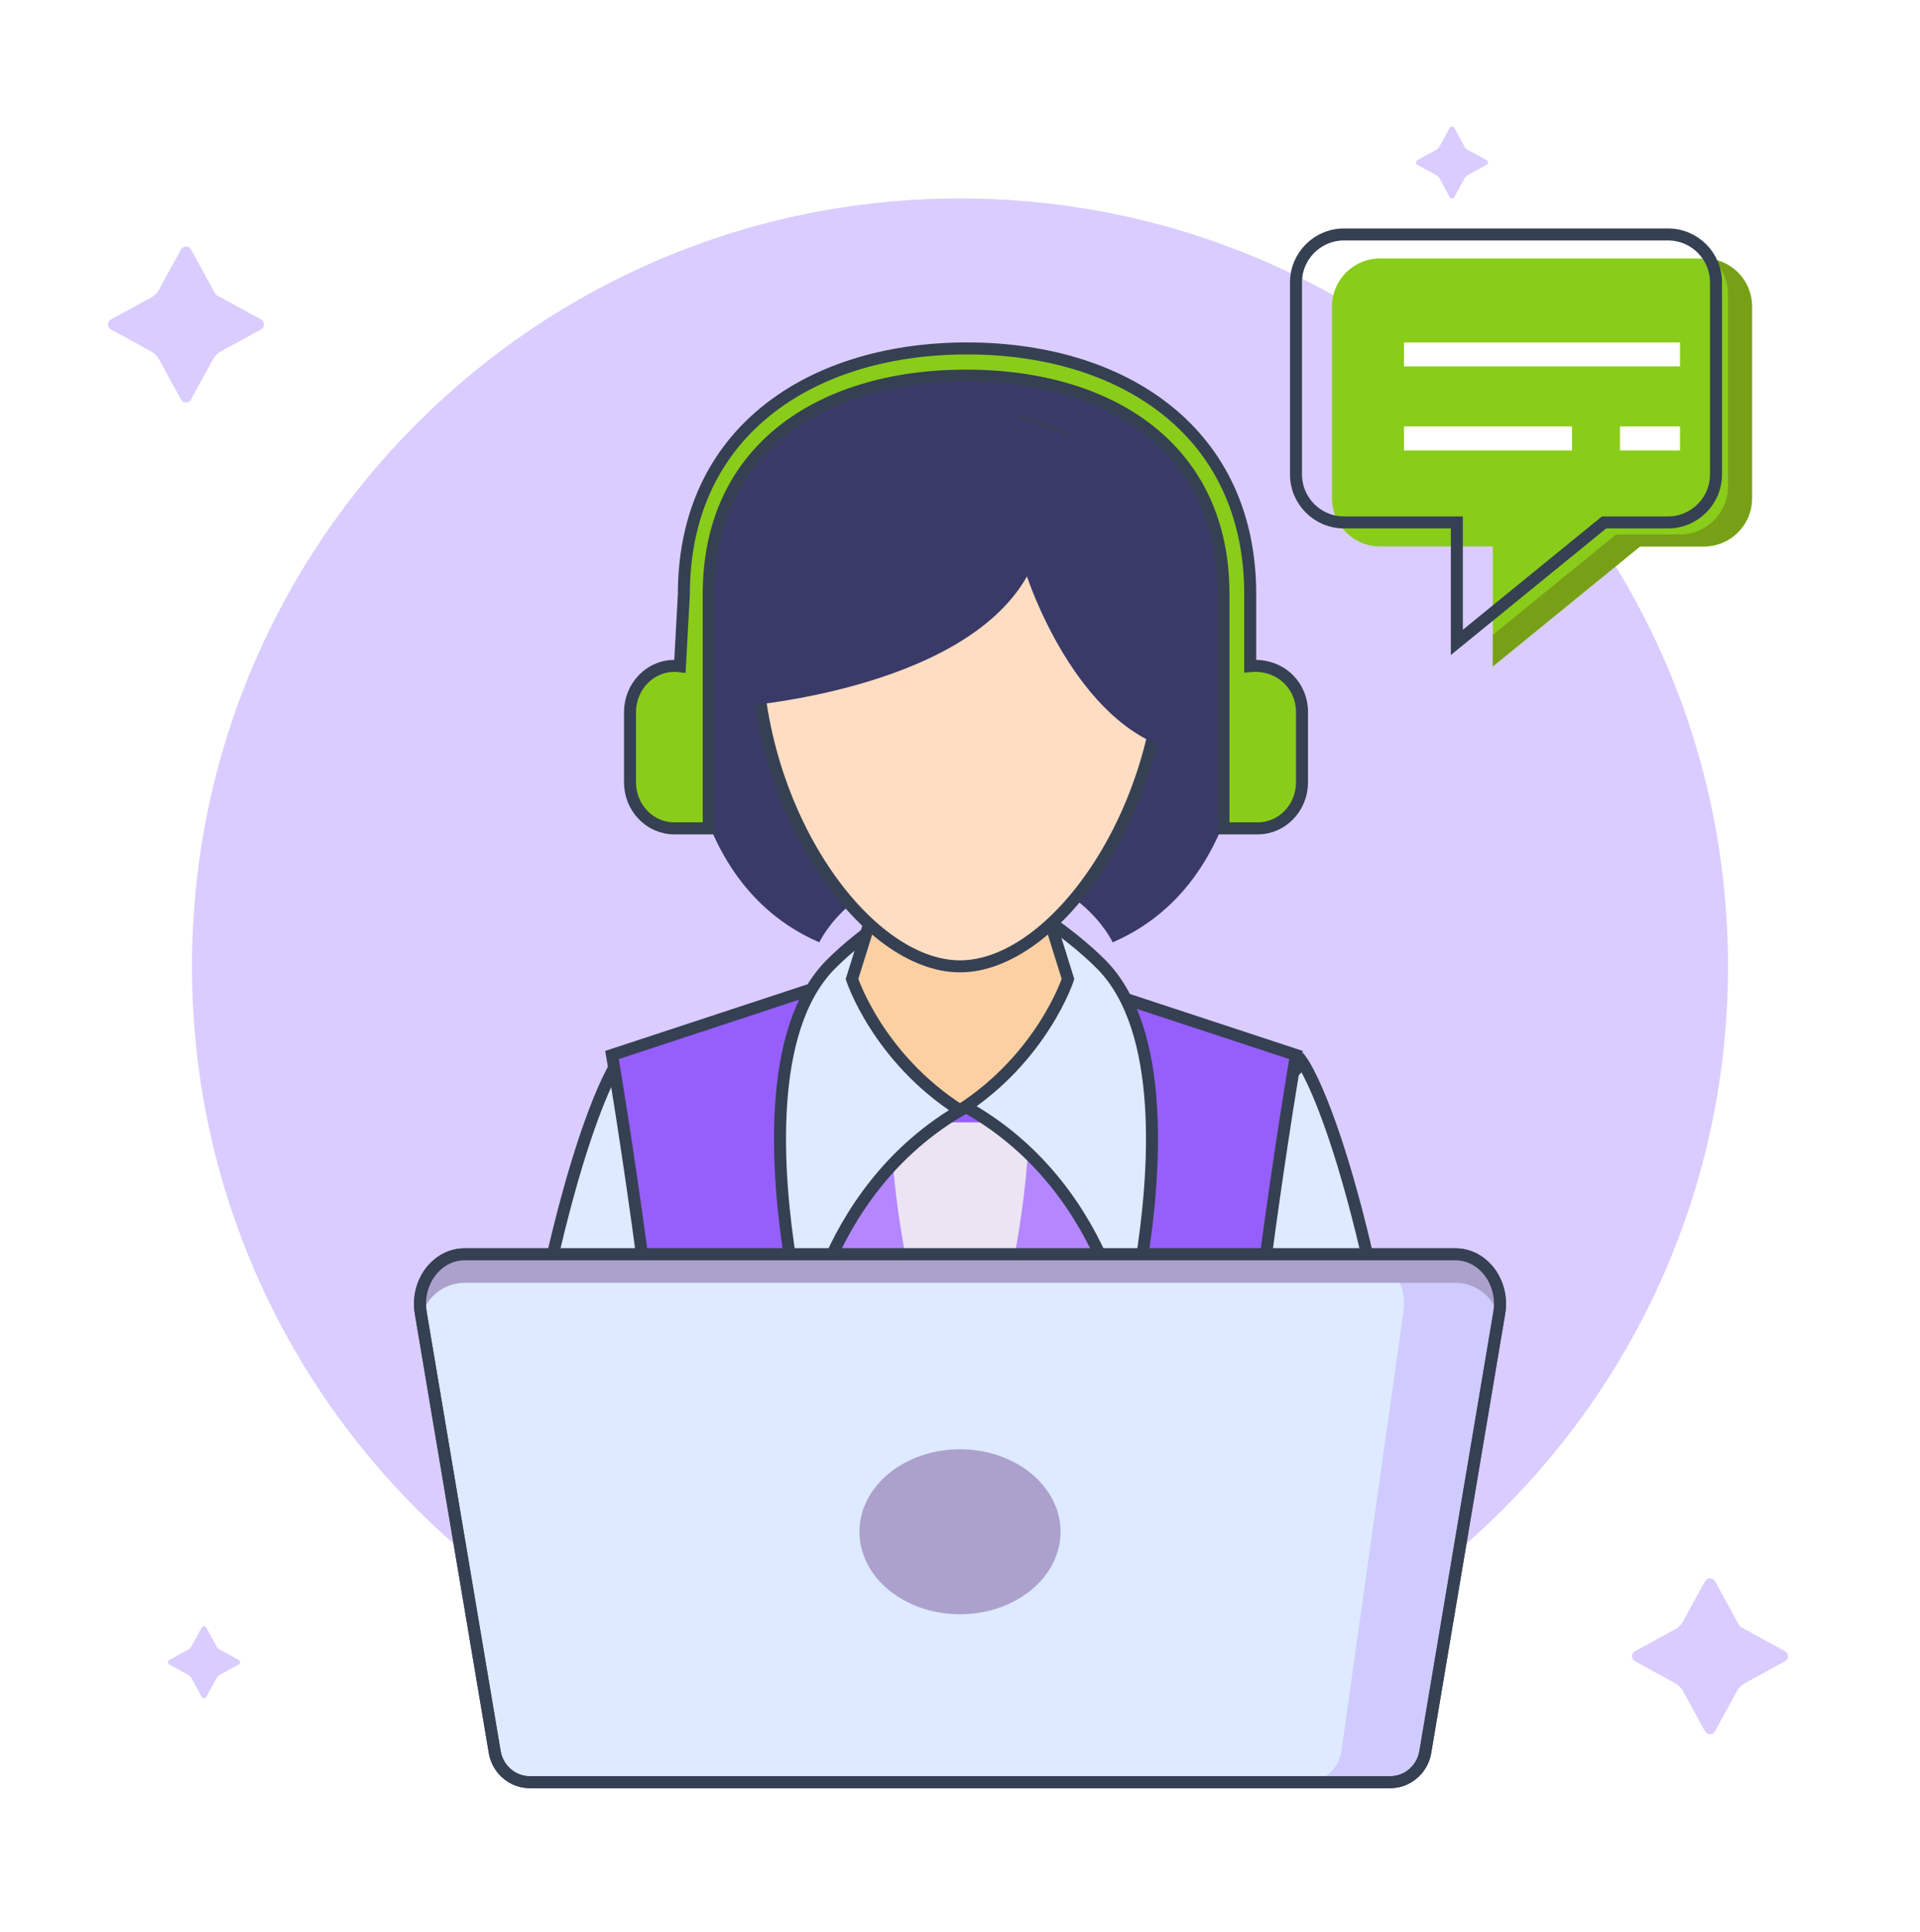 <svg width="160" height="161" viewBox="0 0 160 161" fill="none" xmlns="http://www.w3.org/2000/svg">
<path d="M80 144.541C115.346 144.541 144 115.887 144 80.541C144 45.195 115.346 16.541 80 16.541C44.654 16.541 16 45.195 16 80.541C16 115.887 44.654 144.541 80 144.541Z" fill="#DACCFF"/>
<path d="M108.544 88.541C108.544 88.541 113.64 95.751 117.885 126.861C118.604 132.132 115.909 137.283 111.165 139.705L105.608 142.541L97 101.02L108.544 88.541Z" fill="#DEEAFF" stroke="#354053"/>
<path d="M51.456 88.541C51.456 88.541 46.36 95.751 42.115 126.861C41.397 132.132 44.091 137.283 48.835 139.705L54.392 142.541L63 101.02L51.456 88.541Z" fill="#DEEAFF" stroke="#354053"/>
<path d="M79.5 78.541L108 87.93C108 87.93 102.997 116.962 102.005 141.541H56.995C56.003 116.962 51 87.93 51 87.93L79.5 78.541Z" fill="#965EFB" stroke="#354053"/>
<path d="M92 93.541L89.42 108.891L80.5 120.541L71.58 108.891L69 93.541H92Z" fill="#ECE4F2"/>
<path d="M80 120.541C80 120.541 87 103.756 85.617 87.773L90.428 81.541C90.428 81.541 103.365 100.259 80 120.541ZM80 120.541C80 120.541 73 103.756 74.383 87.773L69.573 81.541C69.573 81.541 56.635 100.259 80 120.541Z" fill="#B486FF"/>
<path d="M80.5 92.262C86.918 95.855 90.329 101.378 92.093 105.567C92.454 106.424 93.323 106.695 94.04 106.461C94.561 106.292 95.001 105.857 95.108 105.188C96.29 97.819 97.171 85.837 91.781 80.388C89.117 77.694 83.66 73.832 80.5 73.541C77.339 73.832 71.883 77.694 69.219 80.388C63.829 85.837 64.71 97.819 65.892 105.188C65.999 105.857 66.439 106.292 66.96 106.461C67.677 106.695 68.546 106.424 68.907 105.567C70.671 101.378 74.082 95.855 80.5 92.262Z" fill="#DEEAFF" stroke="#354053"/>
<path d="M80 92.541C86.874 88.135 89 81.595 89 81.595L86.17 72.541H73.83L71 81.595C71 81.595 73.126 88.134 80 92.541Z" fill="#FCD0A3" stroke="#354053"/>
<path d="M97 37.041C101.726 41.285 104 47.987 104 56.267C104 72.743 95.868 77.157 92.725 78.541C92.725 78.541 89.809 72.161 80.5 72.161C71.191 72.161 68.275 78.541 68.275 78.541C65.132 77.157 57 72.743 57 56.267C57 48.106 59.393 41.288 64 37.041C68.163 33.204 74.215 31.541 80.5 31.541C86.684 31.541 92.858 33.321 97 37.041Z" fill="#3A3A68"/>
<path d="M80 80.541C87.852 80.541 97 67.765 97 53.537C97 39.209 88.265 34.541 80 34.541C71.736 34.541 63 39.209 63 53.537C63 67.766 72.148 80.541 80 80.541Z" fill="#FEDDC3" stroke="#354053"/>
<path d="M61.301 58.913C61.301 58.913 80.141 57.646 85.582 48.041C85.582 48.041 89.593 60.455 97.94 62.541L100 50.788L94.797 38.594L81.897 33.541L71.398 34.93L62.602 41.89L60 49.799L61.301 58.913V58.913Z" fill="#3A3A68"/>
<path fill-rule="evenodd" clip-rule="evenodd" d="M80.587 29.041C87.396 29.041 93.54 30.944 97.855 34.7C101.787 38.122 104.184 43.084 104.184 49.514V55.517C105.482 55.398 106.618 55.844 107.398 56.629C108.09 57.324 108.5 58.283 108.5 59.34V65.2C108.5 66.263 108.086 67.226 107.413 67.922C106.747 68.613 105.827 69.041 104.81 69.041H101.956V49.514C101.956 43.648 99.766 39.247 96.204 36.236C92.298 32.933 86.716 31.306 80.508 31.306C74.3 31.306 68.718 32.933 64.811 36.236C61.249 39.247 59.06 43.648 59.06 49.514V69.041H56.19C55.173 69.041 54.253 68.613 53.587 67.922C52.914 67.226 52.5 66.263 52.5 65.2L52.5 59.342C52.504 58.28 52.919 57.318 53.592 56.622C54.359 55.827 55.461 55.377 56.661 55.527L56.989 49.528C56.985 43.091 59.383 38.124 63.318 34.7C67.634 30.944 73.778 29.041 80.587 29.041Z" fill="#8ACC1A" stroke="#354053"/>
<path fill-rule="evenodd" clip-rule="evenodd" d="M9.246 26.626L12.589 24.797C12.871 24.644 13.102 24.412 13.256 24.131L15.085 20.788C15.206 20.565 15.416 20.541 15.5 20.541C15.584 20.541 15.794 20.565 15.915 20.788L17.874 24.368C17.943 24.495 18.047 24.598 18.173 24.667L21.754 26.626C21.976 26.747 22 26.957 22 27.041C22 27.126 21.976 27.335 21.754 27.457L18.411 29.285C18.129 29.439 17.898 29.67 17.744 29.952L15.916 33.295C15.794 33.517 15.585 33.541 15.5 33.541C15.416 33.541 15.206 33.517 15.085 33.295L13.256 29.952C13.102 29.67 12.871 29.439 12.589 29.285L9.246 27.457C9.024 27.335 9 27.126 9 27.041C9 26.957 9.024 26.747 9.246 26.626Z" fill="#DACCFF"/>
<path fill-rule="evenodd" clip-rule="evenodd" d="M118.114 13.35L119.657 12.506C119.787 12.435 119.893 12.328 119.964 12.198L120.808 10.655C120.864 10.552 120.961 10.541 121 10.541C121.039 10.541 121.136 10.552 121.192 10.655L122.096 12.307C122.127 12.366 122.175 12.414 122.234 12.446L123.886 13.35C123.989 13.406 124 13.502 124 13.541C124 13.58 123.989 13.677 123.886 13.733L122.343 14.577C122.214 14.648 122.107 14.755 122.036 14.885L121.192 16.428C121.136 16.53 121.039 16.541 121 16.541C120.961 16.541 120.864 16.53 120.808 16.428L119.964 14.885C119.893 14.755 119.787 14.648 119.657 14.577L118.114 13.733C118.011 13.677 118 13.58 118 13.541C118 13.502 118.011 13.406 118.114 13.35Z" fill="#DACCFF"/>
<path fill-rule="evenodd" clip-rule="evenodd" d="M14.114 138.349L15.657 137.506C15.787 137.435 15.893 137.328 15.964 137.198L16.808 135.655C16.864 135.552 16.961 135.541 17 135.541C17.039 135.541 17.136 135.552 17.192 135.655L18.096 137.308C18.127 137.366 18.175 137.414 18.234 137.446L19.886 138.349C19.989 138.406 20 138.502 20 138.541C20 138.58 19.989 138.677 19.886 138.733L18.343 139.577C18.213 139.648 18.107 139.755 18.036 139.885L17.192 141.428C17.136 141.53 17.039 141.541 17 141.541C16.961 141.541 16.864 141.53 16.808 141.428L15.964 139.885C15.893 139.755 15.787 139.648 15.657 139.577L14.114 138.733C14.011 138.677 14 138.58 14 138.541C14 138.502 14.011 138.406 14.114 138.349Z" fill="#DACCFF"/>
<path fill-rule="evenodd" clip-rule="evenodd" d="M136.246 137.626L139.589 135.797C139.871 135.644 140.102 135.412 140.256 135.131L142.084 131.788C142.206 131.565 142.416 131.541 142.5 131.541C142.584 131.541 142.794 131.565 142.916 131.788L144.874 135.368C144.943 135.495 145.047 135.598 145.173 135.667L148.754 137.626C148.976 137.747 149 137.957 149 138.041C149 138.126 148.976 138.335 148.754 138.457L145.411 140.285C145.129 140.439 144.898 140.67 144.744 140.952L142.916 144.295C142.794 144.517 142.585 144.541 142.5 144.541C142.416 144.541 142.206 144.517 142.085 144.295L140.256 140.952C140.102 140.67 139.871 140.439 139.589 140.285L136.246 138.457C136.024 138.335 136 138.126 136 138.041C136 137.957 136.024 137.747 136.246 137.626Z" fill="#DACCFF"/>
<path d="M115 21.541H142C144.209 21.541 146 23.332 146 25.541V41.541C146 43.75 144.209 45.541 142 45.541H136.674L124.403 55.541V45.541H115C112.791 45.541 111 43.75 111 41.541V25.541C111 23.332 112.791 21.541 115 21.541Z" fill="#8ACC1A"/>
<path fill-rule="evenodd" clip-rule="evenodd" d="M124.403 52.912V55.541L136.674 45.541H142C144.209 45.541 146 43.75 146 41.541V25.541C146 23.577 144.584 21.943 142.717 21.605C143.506 22.336 144 23.381 144 24.541V40.541C144 42.75 142.21 44.541 140 44.541H134.674L124.403 52.912Z" fill="#78A017"/>
<g filter="url(#filter0_i_7_2263)">
<path d="M115 21.541H128.5H142C144.209 21.541 146 23.332 146 25.541V41.541C146 43.75 144.209 45.541 142 45.541H136.674L124.403 55.541V45.541H115C112.791 45.541 111 43.75 111 41.541V25.541C111 23.332 112.791 21.541 115 21.541Z" stroke="#354053"/>
</g>
<path fill-rule="evenodd" clip-rule="evenodd" d="M131 35.541V37.541H117V35.541H131ZM140 35.541V37.541H135V35.541H140ZM140 28.541V30.541H117V28.541H140Z" fill="white"/>
<path fill-rule="evenodd" clip-rule="evenodd" d="M123.947 105.796C124.752 106.719 125.169 108.051 124.935 109.44L118.775 146.019C118.683 146.57 118.442 147.086 118.079 147.507C117.515 148.164 116.698 148.541 115.839 148.541H44.161C43.302 148.541 42.485 148.164 41.921 147.507C41.559 147.085 41.318 146.57 41.226 146.019L35.065 109.44C34.831 108.051 35.248 106.719 36.053 105.796C36.724 105.027 37.664 104.541 38.723 104.541H121.276C122.336 104.541 123.276 105.027 123.947 105.796Z" fill="#DEEAFF" stroke="#354053"/>
<path fill-rule="evenodd" clip-rule="evenodd" d="M121.276 104.541C122.336 104.541 123.276 105.027 123.947 105.796C124.752 106.719 125.169 108.051 124.935 109.44L118.775 146.019C118.683 146.57 118.442 147.086 118.079 147.507C117.515 148.164 116.698 148.541 115.839 148.541H108.839C109.698 148.541 110.515 148.164 111.079 147.507C111.442 147.086 111.683 146.57 111.775 146.019L116.935 109.44C117.169 108.051 116.752 106.719 115.947 105.796C115.276 105.027 114.336 104.541 113.276 104.541H121.276Z" fill="#B486FF" fill-opacity="0.309"/>
<path d="M121.277 106.919C122.336 106.919 123.276 107.358 123.948 108.054C124.352 108.474 124.654 108.983 124.83 109.541L124.935 108.973C125.16 107.778 124.792 106.547 123.948 105.676C123.248 104.948 122.283 104.538 121.276 104.541H38.723C37.664 104.541 36.724 104.98 36.053 105.676C35.209 106.547 34.84 107.778 35.065 108.973L35.17 109.541C35.346 108.983 35.648 108.474 36.053 108.054C36.753 107.326 37.717 106.916 38.723 106.919H121.277ZM80 120.791C84.627 120.791 88.38 123.869 88.38 127.666C88.38 131.463 84.627 134.541 80 134.541C75.372 134.541 71.621 131.463 71.621 127.666C71.621 123.869 75.372 120.791 80 120.791Z" fill="#ACA1CC"/>
<path fill-rule="evenodd" clip-rule="evenodd" d="M123.947 105.796C124.752 106.719 125.169 108.051 124.935 109.44L118.775 146.019C118.683 146.57 118.442 147.086 118.079 147.507C117.515 148.164 116.698 148.541 115.839 148.541H44.161C43.302 148.541 42.485 148.164 41.921 147.507C41.559 147.085 41.318 146.57 41.226 146.019L35.065 109.44C34.831 108.051 35.248 106.719 36.053 105.796C36.724 105.027 37.664 104.541 38.723 104.541H121.276C122.336 104.541 123.276 105.027 123.947 105.796Z" stroke="#354053"/>
<defs>
<filter id="filter0_i_7_2263" x="107.5" y="19.041" width="39" height="37.552" filterUnits="userSpaceOnUse" color-interpolation-filters="sRGB">
<feFlood flood-opacity="0" result="BackgroundImageFix"/>
<feBlend mode="normal" in="SourceGraphic" in2="BackgroundImageFix" result="shape"/>
<feColorMatrix in="SourceAlpha" type="matrix" values="0 0 0 0 0 0 0 0 0 0 0 0 0 0 0 0 0 0 127 0" result="hardAlpha"/>
<feOffset dx="-3" dy="-2"/>
<feGaussianBlur stdDeviation="20"/>
<feComposite in2="hardAlpha" operator="arithmetic" k2="-1" k3="1"/>
<feColorMatrix type="matrix" values="0 0 0 0 0.346 0 0 0 0 0.321 0 0 0 0 0.321 0 0 0 0.25 0"/>
<feBlend mode="normal" in2="shape" result="effect1_innerShadow_7_2263"/>
</filter>
</defs>
</svg>

